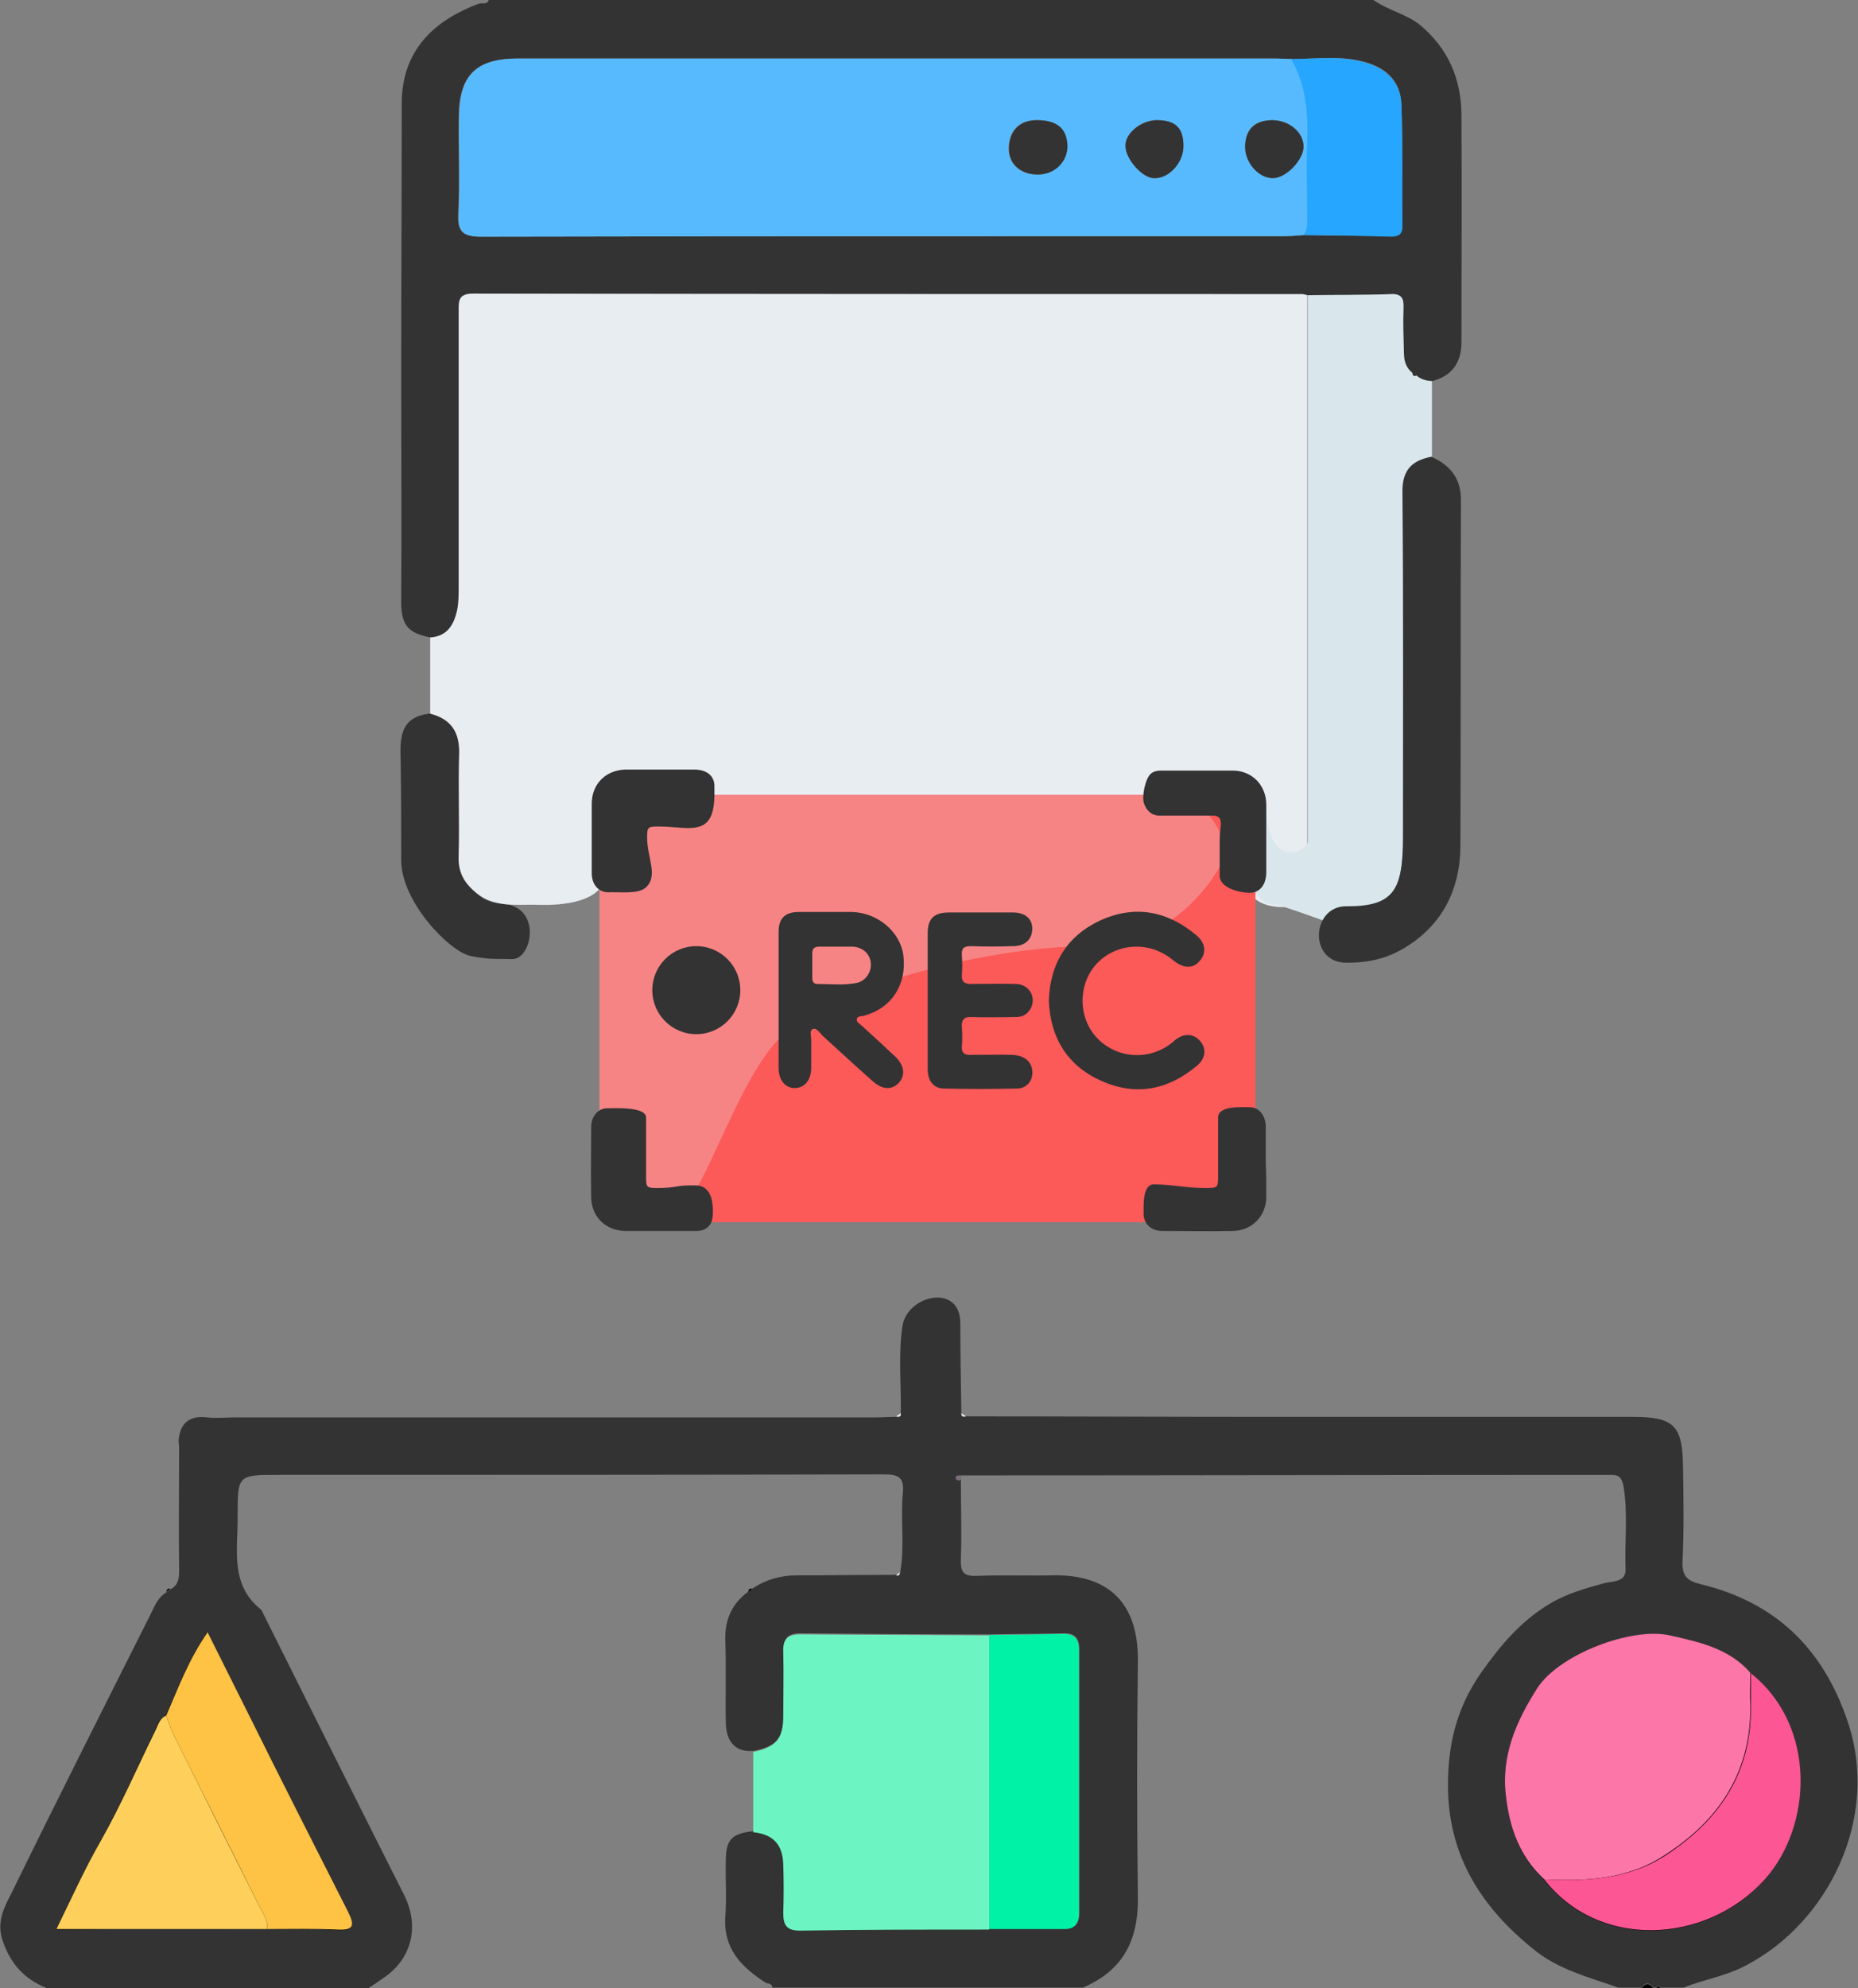 <?xml version="1.0" encoding="utf-8"?>
<!-- Generator: Adobe Illustrator 27.5.0, SVG Export Plug-In . SVG Version: 6.00 Build 0)  -->
<svg version="1.1" id="Layer_1" xmlns="http://www.w3.org/2000/svg" xmlns:xlink="http://www.w3.org/1999/xlink" x="0px" y="0px"
	 viewBox="0 0 358.9 383.9" style="enable-background:new 0 0 358.9 383.9;" xml:space="preserve">
<rect x="0" y="0" width="358.9" height="383.9" fill="#808080" stroke="none"/>
<g>
	<path style="fill:#333333;" d="M98.9,185.2c-2.4-0.1-4,0.2-8-0.6s-13.4-10.4-13.4-18.5c0-6.2,0-12.5-0.1-18.7
		c-0.1-4.4-0.5-9,5.7-9.6c4,1.1,5.8,3.6,5.6,7.8c-0.2,6.6,0.1,13.2-0.1,19.8c-0.1,3.2,1.1,5.2,3.5,7.1c1.2,1,1.8,1.7,5.5,2.1
		C104.6,175.4,102.8,185.3,98.9,185.2z"/>
	<path style="fill:#333333;" d="M185.5,255.4c0,5.8,0.1,11.7,0.2,17.5c-0.1,0.7,0.4,0.7,0.9,0.6c19.5,0,39,0.1,58.4,0.1
		c23.5,0,47,0,70.4,0c8,0,9.6,1.7,9.7,9.6c0.1,6.1,0.2,12.3-0.1,18.4c-0.1,2.9,1.1,3.7,3.5,4.3c14.4,3.5,23.6,12.3,28.4,26.5
		c6.3,18.6-3.7,38.8-19.6,47.1c-3.9,2.1-8.1,2.7-12.1,4.3c-1.5,0-3,0-4.5,0c-0.2-0.5-0.5-0.5-0.7,0c-0.2,0-0.5,0-0.7,0
		c-0.7-1-1.5-1-2.2,0c-1.5,0-3,0-4.5,0c-5.7-2-11.7-3.5-16.5-7.5c-9.9-8-16.2-17.8-16.4-30.9c-0.1-8.1,1.5-15.4,6.4-22.4
		c3.8-5.4,7.8-10.1,13.4-13.4c3.2-1.9,6.8-2.9,10.4-3.9c1.5-0.4,4.2-0.1,4.1-2.7c-0.2-5.3,0.5-10.7-0.4-16c-0.4-2.2-1.3-2.2-2.8-2.2
		c-41.6,0-83.2,0.1-124.8,0.1c-0.4,0-1.2,0-1.2,0.1c-0.2,0.5,0.3,0.7,0.8,0.7c0,5.1,0.2,10.2,0,15.4c-0.1,2.8,0.8,3.3,3.3,3.2
		c4.7-0.2,9.5,0,14.2-0.1c11.1-0.3,16.8,5.4,16.7,16.5c-0.2,15.2-0.2,30.5,0,45.7c0.1,8.3-2.9,14.1-10.6,17.4c-20,0-40,0-60,0
		c-0.1-0.9-0.9-0.7-1.4-1c-4.6-3-8.1-6.5-7.7-12.7c0.3-3.6,0-7.2,0.1-10.8c0-4.1,1.2-5.3,5.4-5.7c3.8,0.4,5.7,2.4,5.8,6.2
		c0.1,3.1,0.1,6.2,0,9.3c-0.1,2.3,0.6,3.4,3.2,3.4c12.2-0.1,24.4-0.1,36.6-0.2c4.7,0,9.5,0,14.2,0.1c2.2,0,3.1-0.9,3.1-3.1
		c0-16.9,0-33.9,0-50.8c0-2.2-0.9-3.2-3.1-3.1c-4.7,0.1-9.5,0.1-14.2,0.2c-12.2,0-24.4-0.1-36.6-0.2c-2.5,0-3.3,1-3.2,3.4
		c0.1,4.1,0.1,8.2,0,12.3c0,4.5-1.4,6.1-5.8,7c-3.3,0.3-5.3-1.5-5.4-5.4c-0.1-5.3,0.1-10.7-0.1-16c-0.1-4,1.3-7.1,4.5-9.4
		c0.3-0.2,0.5-0.4,0.8-0.6c2.6-1.7,5.4-2.5,8.5-2.5c6.4,0,12.8-0.1,19.3-0.1c0.5,0.2,0.7-0.1,0.7-0.6c0.9-5.1,0-10.2,0.5-15.2
		c0.3-3.1-0.9-3.6-3.7-3.6c-38.9,0.1-77.9,0.1-116.8,0.1c-8,0-8,0-8,7.9c0.1,6.4-1.6,13.2,4.5,18.1c0.1,0.1,0.2,0.2,0.2,0.3
		c9.1,18.2,18.2,36.5,27.4,54.7c3.1,6.1,1.5,12.1-3.3,15.7c-1.1,0.8-2.3,1.6-3.5,2.4c-20.7,0-41.5,0-62.2,0
		c-4.4-1.8-7.1-4.8-8.6-9.5c-1-3.4,0.4-6.1,1.7-8.6c8.9-18.2,18-36.2,27.1-54.3c0.7-1.5,1.4-3.1,2.9-4c0.3-0.2,0.5-0.4,0.8-0.6
		c1.4-0.7,1.7-1.9,1.7-3.4c-0.1-8,0-16,0-23.9c0-0.5-0.1-1-0.1-1.5c0.3-3.4,2.2-4.8,5.5-4.4c1.8,0.2,3.7,0,5.6,0
		c41.1,0,82.3,0,123.4,0c1.4,0,2.7-0.1,4.1-0.1c0.5,0.1,0.9,0.1,0.9-0.6c0.1-5.6-0.5-11.3,0.3-16.8
		C175.1,250.1,185.4,247.7,185.5,255.4z"/>
	<path d="M51.6,372.5c4.5,0,9-0.1,13.4,0.2c3.5,0.2,3.4-0.9,2.1-3.5c-6.4-12.6-12.7-25.3-19.1-37.9c-2.6-5.2-5.2-10.4-8-16
		c-3.7,5.3-5.7,10.8-8,16.1c-1.4,0.5-1.6,1.8-2.1,2.9c-3.5,7.1-6.6,14.3-10.5,21.2c-3.1,5.5-5.6,11.2-8.6,17.1
		C24.8,372.5,38.2,372.5,51.6,372.5z"/>
	<path d="M338.1,323.1c-4.1-4.7-9.8-5.9-15.5-7.2c-7.5-1.8-21.4,3.7-25.6,10.1c-4.2,6.4-7.1,13.1-6.1,21c0.8,6.2,2.7,11.7,7.4,16
		c10.3,13.4,31.1,12.8,42.6-0.1C350,352.5,350.9,333.3,338.1,323.1z"/>
	<path style="fill:#333333;" d="M265.3,0c2.8,2,6.4,2.7,9.1,4.9c5.3,4.5,7.8,10.2,7.9,17.1c0.1,14.7,0,29.4,0,44.1
		c0,3.9-1.8,6.5-5.7,7.5c-1.1,0-2.2-0.2-3-1.1c-0.3-0.2-0.5-0.4-0.8-0.5c-1.1-0.9-1.5-2.2-1.6-3.5c-0.1-3-0.2-6-0.1-9
		c0-1.8-0.3-2.8-2.4-2.7c-5.4,0.2-10.7,0.2-16.1,0.2c-0.4-0.1-0.7-0.2-1.1-0.2c-53.3,0-106.7,0-160-0.1c-3,0-2.8,1.4-2.8,3.4
		c0,17.7,0,35.5,0,53.2c0,1.5,0,3-0.3,4.5c-0.6,2.8-1.9,5-5.2,5.3c-4.7-0.9-5.8-2.6-5.7-7.6c0.1-14.1,0-28.2,0-42.3
		c0-17.7,0.1-35.4,0.1-53.2c0-10.8,6.9-16.3,14.9-19.3C93.1,0.5,94.1,1,94.4,0C151.4,0,208.3,0,265.3,0z M249.5,11.4
		c-1.1,0-2.2-0.1-3.4-0.1c-48.7,0-97.4,0-146.1,0c-8,0-11.3,3.2-11.4,11.1c-0.1,6.2,0.2,12.5-0.1,18.7c-0.2,3.5,0.7,4.6,4.4,4.6
		c51.7-0.1,103.4-0.1,155.1-0.1c1.2,0,2.5-0.1,3.7-0.2c5.6,0.1,11.2,0.1,16.8,0.2c1.4,0,2.4-0.2,2.4-2c-0.1-7.9,0.1-15.7-0.2-23.6
		c-0.2-4.4-3-7-7.3-8.1C258.9,10.7,254.2,11.4,249.5,11.4z"/>
	<path style="fill:#020202;" d="M317.1,383.9c0.7-1,1.5-1,2.2,0C318.6,383.9,317.8,383.9,317.1,383.9z"/>
	<path style="fill:#020202;" d="M320,383.9c0.2-0.5,0.5-0.5,0.7,0C320.5,383.9,320.3,383.9,320,383.9z"/>
	<path style="fill:#E8EDF2;" d="M103,174.7c-3.8,0-7.6,0.4-10.9-2.2c-2.3-1.9-3.6-3.9-3.5-7.1c0.2-6.6-0.1-13.2,0.1-19.8
		c0.1-4.3-1.6-6.8-5.6-7.8c0-4.9,0-9.8,0-14.7c3.3-0.2,4.6-2.5,5.2-5.3c0.3-1.4,0.3-3,0.3-4.5c0-17.7,0-35.5,0-53.2
		c0-2-0.1-3.4,2.8-3.4c53.3,0.1,106.7,0.1,160,0.1c0.4,0,0.7,0.1,1.1,0.2c0,5.4,0,10.7,0,16.1c0,29.8,0,59.6,0,89.4
		c0,2-0.2,11.5-2.9,12.6c-1.8,0.1-7.9,0.7-9.2-5c-1.3-5.6,0.8-11.6-6.2-12.7c-22.6-3.6-76.3-2.9-110.9-3.9c-3.4-0.1-5.4,14.4-6.7,17
		C114.3,175.1,105.7,174.8,103,174.7z"/>
	<path style="fill:#E8EDF2;" d="M174,272.9c0.1,0.7-0.4,0.7-0.9,0.6C173.4,273.3,173.7,273.1,174,272.9z"/>
	<path style="fill:#020202;" d="M32.9,306.8c-0.3,0.2-0.5,0.4-0.8,0.6C32.2,307,32.4,306.6,32.9,306.8z"/>
	<path style="fill:#D9E7EC;" d="M244.6,155.1c0,13.2,8,9.4,8,7.4c0-29.8,0-59.6,0-89.4c0-5.4,0-10.7,0-16.1c5.4-0.1,10.7,0,16.1-0.2
		c2.1-0.1,2.5,0.9,2.4,2.7c-0.1,3,0,6,0.1,9c0,1.4,0.5,2.6,1.6,3.5c0.1,0.4,0.3,0.8,0.8,0.5c0.9,0.8,1.9,1,3,1.1c0,4.9,0,9.8,0,14.6
		c-3.7,0.7-5.6,2.5-5.6,6.6c0.1,22.2,0.1,44.5,0.1,66.7c0,10.2-2.9,18.9-12.9,17.1c-1.1-0.2-10.9-4-12-3.9
		C240.7,175.1,235.4,157.6,244.6,155.1z"/>
	<path style="fill:#E8EDF2;" d="M186.6,273.5c-0.5,0.1-0.9,0.1-0.9-0.6C186,273.1,186.3,273.3,186.6,273.5z"/>
	<path style="fill:#6CF5C2;" d="M145.5,353.8c0-5.2,0-10.4,0-15.5c4.4-0.9,5.8-2.5,5.8-7c0-4.1,0.1-8.2,0-12.3
		c-0.1-2.3,0.7-3.4,3.2-3.4c12.2,0.1,24.4,0.1,36.6,0.2c0,18.9,0,37.8,0,56.8c-12.2,0-24.4,0-36.6,0.2c-2.6,0-3.2-1.1-3.2-3.4
		c0.1-3.1,0.1-6.2,0-9.3C151.2,356.1,149.3,354.2,145.5,353.8z"/>
	<path style="fill:#FD76A8;" d="M298.3,362.9c-4.7-4.3-6.7-9.9-7.4-16c-1-7.9,2-14.6,6.1-21c4.2-6.4,18.1-11.8,25.6-10.1
		c5.7,1.3,11.4,2.5,15.5,7.2c0,2.1-0.1,4.2,0,6.3c0.2,12.7-5.9,22-16.2,28.7C314.7,362.9,306.5,363.3,298.3,362.9z"/>
	<path style="fill:#00F2A6;" d="M191.1,372.5c0-18.9,0-37.8,0-56.8c4.7,0,9.5-0.1,14.2-0.2c2.2,0,3.1,0.9,3.1,3.1
		c0,16.9,0,33.9,0,50.8c0,2.2-0.9,3.2-3.1,3.1C200.6,372.5,195.8,372.5,191.1,372.5z"/>
	<path style="fill:#FED05B;" d="M51.6,372.5c-13.4,0-26.8,0-40.7,0c2.9-5.9,5.5-11.7,8.6-17.1c3.9-6.9,7-14.1,10.5-21.2
		c0.5-1,0.8-2.4,2.1-2.9c0.5,1.3,0.9,2.6,1.5,3.8c5.5,11.1,11,22.1,16.6,33.2C50.9,369.6,51.8,370.9,51.6,372.5z"/>
	<path style="fill:#FEC244;" d="M51.6,372.5c0.2-1.6-0.7-2.9-1.4-4.2c-5.5-11.1-11.1-22.1-16.6-33.2c-0.6-1.2-1-2.5-1.5-3.8
		c2.3-5.3,4.3-10.8,8-16.1c2.8,5.6,5.4,10.8,8,16c6.3,12.7,12.7,25.3,19.1,37.9c1.3,2.6,1.3,3.7-2.1,3.5
		C60.6,372.4,56.1,372.5,51.6,372.5z"/>
	<path style="fill:#FD5694;" d="M298.3,362.9c8.3,0.4,16.5,0,23.7-4.8c10.3-6.8,16.4-16,16.2-28.7c0-2.1,0-4.2,0-6.3
		c12.8,10.2,11.9,29.5,2.7,39.8C329.3,375.7,308.6,376.3,298.3,362.9z"/>
	<path style="fill:#7A6D79;" d="M185.9,285c-0.2,0.3-0.3,0.6-0.5,0.9c-0.5,0-0.9-0.2-0.8-0.7C184.7,284.9,185.5,285,185.9,285z"/>
	<path style="fill:#D9E7EC;" d="M173.1,304.2c0.2-0.2,0.5-0.4,0.7-0.6C173.8,304.1,173.6,304.4,173.1,304.2z"/>
	<path style="fill:#020202;" d="M144.5,307.4c0.1-0.4,0.3-0.8,0.8-0.6C145.1,307,144.8,307.2,144.5,307.4z"/>
	<path style="fill:#58BAFE;" d="M251.8,45.4c-1.2,0.1-2.5,0.2-3.7,0.2c-51.7,0-103.4,0-155.1,0.1c-3.7,0-4.6-1-4.4-4.6
		c0.3-6.2,0-12.5,0.1-18.7c0.1-8,3.4-11.1,11.4-11.1c48.7,0,97.4,0,146.1,0c1.1,0,2.2,0.1,3.4,0.1c2.9,5.1,3.3,10.6,3.1,16.2
		c-0.2,4.6,0,9.2,0,13.8C252.5,42.8,252.8,44.2,251.8,45.4z M245.7,23.2c-3.4,0-5.1,1.7-5.2,5.1c0,3.2,2.7,6.2,5.5,6.1
		c2.6-0.1,5.9-3.8,5.8-6.2C251.7,25.5,249,23.2,245.7,23.2z M223.4,23.2c-3.1,0-6.1,2.6-6,5c0.1,2.5,3.2,6.1,5.4,6.2
		c2.9,0.2,5.8-2.9,5.8-6.2C228.6,24.7,227.1,23.2,223.4,23.2z M200.5,33.7c3.2,0,5.7-2.5,5.6-5.5c-0.1-3.4-2-5-5.9-5
		c-3.4,0-5.4,2.1-5.4,5.6C194.9,31.8,197.2,33.8,200.5,33.7z"/>
	<path style="fill:#26A6FE;" d="M251.8,45.4c0.9-1.2,0.7-2.6,0.7-4c0-4.6-0.2-9.2,0-13.8c0.2-5.7-0.2-11.2-3.1-16.2
		c4.7,0,9.4-0.7,14,0.6c4.2,1.1,7.1,3.7,7.3,8.1c0.3,7.8,0.1,15.7,0.2,23.6c0,1.8-1,2-2.4,2C263.1,45.5,257.5,45.5,251.8,45.4z"/>
	<path style="fill:#020202;" d="M273.6,72.5c-0.5,0.2-0.7-0.1-0.8-0.5C273,72.2,273.3,72.4,273.6,72.5z"/>
	<path style="fill:#333333;" d="M245.7,23.2c3.2,0,6,2.2,6.1,5c0.1,2.5-3.2,6.1-5.8,6.2c-2.8,0.1-5.5-2.9-5.5-6.1
		C240.6,25,242.3,23.3,245.7,23.2z"/>
	<path style="fill:#333333;" d="M223.4,23.2c3.7,0,5.2,1.5,5.2,5c0,3.3-2.9,6.4-5.8,6.2c-2.2-0.1-5.4-3.7-5.4-6.2
		C217.3,25.8,220.3,23.3,223.4,23.2z"/>
	<path style="fill:#333333;" d="M200.5,33.7c-3.3,0-5.6-2-5.6-4.9c0-3.5,2-5.6,5.4-5.6c3.9,0,5.8,1.6,5.9,5
		C206.2,31.3,203.7,33.7,200.5,33.7z"/>
	<path style="fill:#333333;" d="M260.3,175c9.1,0,10.7-3.3,10.7-13.5c0-22.2,0.1-44.5-0.1-66.7c0-4.2,2-5.9,5.6-6.6
		c3.7,1.7,5.8,4.2,5.7,8.7c-0.1,22.1,0,44.2-0.1,66.3c0,8.5-3.5,15.5-10.9,19.9c-3.4,2-6.8,2.8-11,2.8
		C252.6,186,253.3,174.7,260.3,175z"/>
</g>
<path style="fill:#FC5959;" d="M230.5,236h-96.8c-6.6,0-12-5.4-12-12v-58.5c0-6.6,5.4-12,12-12h96.8c6.6,0,12,5.4,12,12V224
	C242.5,230.6,237.1,236,230.5,236z"/>
<path style="fill:#F78484;" d="M148.8,202.5c-8.9,11.6-14.1,33.5-21,33.5c-7,0-12-5.4-12-12v-58.5c0-6.6,5.4-12,12-12h96.8
	c6.6,0,12,5.4,12,12c0,0-7.5,17.2-26.5,17.2S157.7,190.8,148.8,202.5z"/>
<path style="fill:#333333;" d="M137.2,236.4c-0.7,1-1.6,1.3-2.8,1.3c-2.4,0-4.7,0-7.1,0c-2.2,0-4.4,0-6.6,0
	c-3.7-0.1-6.4-2.7-6.5-6.4c-0.1-4.6,0-9.1,0-13.7c0-2.1,1.4-3.6,3.1-3.6c1.8,0,7.5-0.3,7.5,1.8c0,3.8,0,7.6,0,11.4
	c0,2.1,0.1,2.2,2.2,2.2c4,0,3.4-0.6,7.4-0.5c1.2,0,2.2,0.6,2.7,1.7C137.8,231.8,138,235.3,137.2,236.4z"/>
<path style="fill:#333333;" d="M136.4,158.9c-1.9,1.7-5.4,0.7-9.1,0.7c-2.2,0-2.3,0.1-2.3,2.2c0,3.8,2.3,7.5-0.4,9.7
	c-1.5,1.2-5.3,0.7-7.1,0.8c-1.9,0-3.2-1.5-3.2-3.7c0-4.5,0-8.9,0-13.4c0-3.8,2.7-6.5,6.5-6.6c2.3,0,4.5,0,6.8,0c0,0,0,0,0,0
	c2.2,0,4.3,0,6.5,0c2.4,0,3.9,1.2,3.9,3.2C138,153.8,138.2,157.3,136.4,158.9z"/>
<path style="fill:#333333;" d="M185.8,198.4c0.1,1.2,0.1,2.5,0,3.7c-0.1,1.2,0.5,1.6,1.6,1.6c2.7,0,5.5-0.1,8.2,0
	c2.2,0.1,3.6,1.2,3.8,3c0.2,1.9-1,3.5-3,3.5c-4.7,0.1-9.4,0.1-14,0c-2,0-3.2-1.4-3.2-3.7c0-4.5,0-8.9,0-13.4c0-4.3,0-8.6,0-12.9
	c0-2.8,1.2-4,4.1-4c4.1,0,8.3,0,12.4,0c2.3,0,3.7,1.2,3.7,3.1c0,2-1.3,3.4-3.7,3.4c-2.7,0.1-5.5,0.1-8.2,0c-1.4,0-1.8,0.5-1.7,1.8
	c0.1,1.2,0.1,2.5,0,3.7c-0.1,1.4,0.5,1.8,1.8,1.8c2.9,0,5.8-0.1,8.7,0c2.6,0.1,4,2.7,2.7,4.9c-0.7,1.1-1.6,1.5-2.9,1.5
	c-2.8,0-5.6,0.1-8.4,0C186.2,196.3,185.7,196.9,185.8,198.4z"/>
<path style="fill:#333333;" d="M212.7,208.7c-6.5-2.9-9.8-8.3-10.1-15.4c0.2-7.2,3.5-12.6,10-15.6c6.7-3,12.9-1.8,18.5,2.9
	c1.8,1.5,2,3.5,0.6,5c-1.3,1.5-3.1,1.4-5-0.1c-6.3-5.4-15.9-2.3-17.4,5.7c-0.8,4.4,1,8.7,4.8,11c3.8,2.3,8.6,2,12.1-0.7
	c0.3-0.2,0.5-0.4,0.7-0.6c1.7-1.4,3.6-1.4,4.9,0.1c1.3,1.5,1.1,3.4-0.6,4.8C225.6,210.5,219.4,211.7,212.7,208.7z"/>
<path style="fill:#333333;" d="M244.6,231.3c-0.1,3.6-2.8,6.3-6.4,6.4c-4.6,0.1-9.1,0-13.7,0c-2.1,0-3.5-1.3-3.6-3.2
	c0-1.8-0.2-5.7,1.9-5.8c3.7,0,6.2,0.7,9.9,0.7c2.6,0,2.6,0,2.6-2.6c0-3.7,0-7.3,0-11c0-2.3,4.2-2,6.1-2c1.8,0,3.1,1.6,3.1,3.8
	c0,2.3,0,4.5,0,6.8c0,0,0,0,0,0C244.6,226.8,244.6,229.1,244.6,231.3z"/>
<path style="fill:#333333;" d="M244.6,161.9C244.6,161.9,244.6,161.9,244.6,161.9c0,2.2,0,4.3,0,6.5c0,2.5-1.3,4-3.2,4
	c-1.9,0-5.8-0.9-5.8-3.3c0-3.7,0-3.5,0-7.1c0-2.3,1-4.5-1.3-4.5c-3.9,0-6.4,0-10.3,0c-1.5,0-2.5-0.9-3-2.3c-0.5-1.3,0.2-4.7,1.2-5.7
	c0.6-0.6,1.4-0.7,2.2-0.7c4.6,0,9.3,0,13.9,0c3.6,0.1,6.2,2.8,6.3,6.4C244.6,157.4,244.6,159.6,244.6,161.9z"/>
<path style="fill:#333333;" d="M166.5,198.1c-0.4-0.4-1.1-0.7-1-1.3c0.1-0.7,1-0.5,1.5-0.7c5.2-1.4,8.2-6,7.5-11.6
	c-0.6-4.6-5-8.3-10-8.4c-3.4,0-6.8,0-10.2,0c-2.6,0-3.9,1.2-3.9,3.8c0,4.4,0,8.7,0,13.1c0,4.4,0,8.8,0,13.2c0,2.4,1.3,3.9,3.1,3.9
	c1.9,0,3.2-1.5,3.2-4c0-1.7,0-3.4,0-5.2c0-0.8-0.4-1.9,0.3-2.2c0.7-0.3,1.3,0.7,1.9,1.3c3.2,2.9,6.4,5.9,9.7,8.8
	c1.9,1.7,3.8,1.7,5.1,0.2c1.2-1.4,1-3.3-0.8-5C170.9,202.1,168.7,200.1,166.5,198.1z M157.8,190c-0.6,0-0.9-0.5-0.9-1.1
	c0-1.6,0-3.2,0-4.8c0-0.9,0.4-1.3,1.3-1.3c1.1,0,2.2,0,3.4,0c1,0,2,0,3.1,0c1.9,0.1,3.3,1.3,3.5,3.1c0.2,1.7-0.9,3.5-2.7,3.9
	C162.9,190.3,160.3,190,157.8,190z"/>
<circle style="fill:#333333;" cx="134.5" cy="191.2" r="8.5"/>
</svg>
